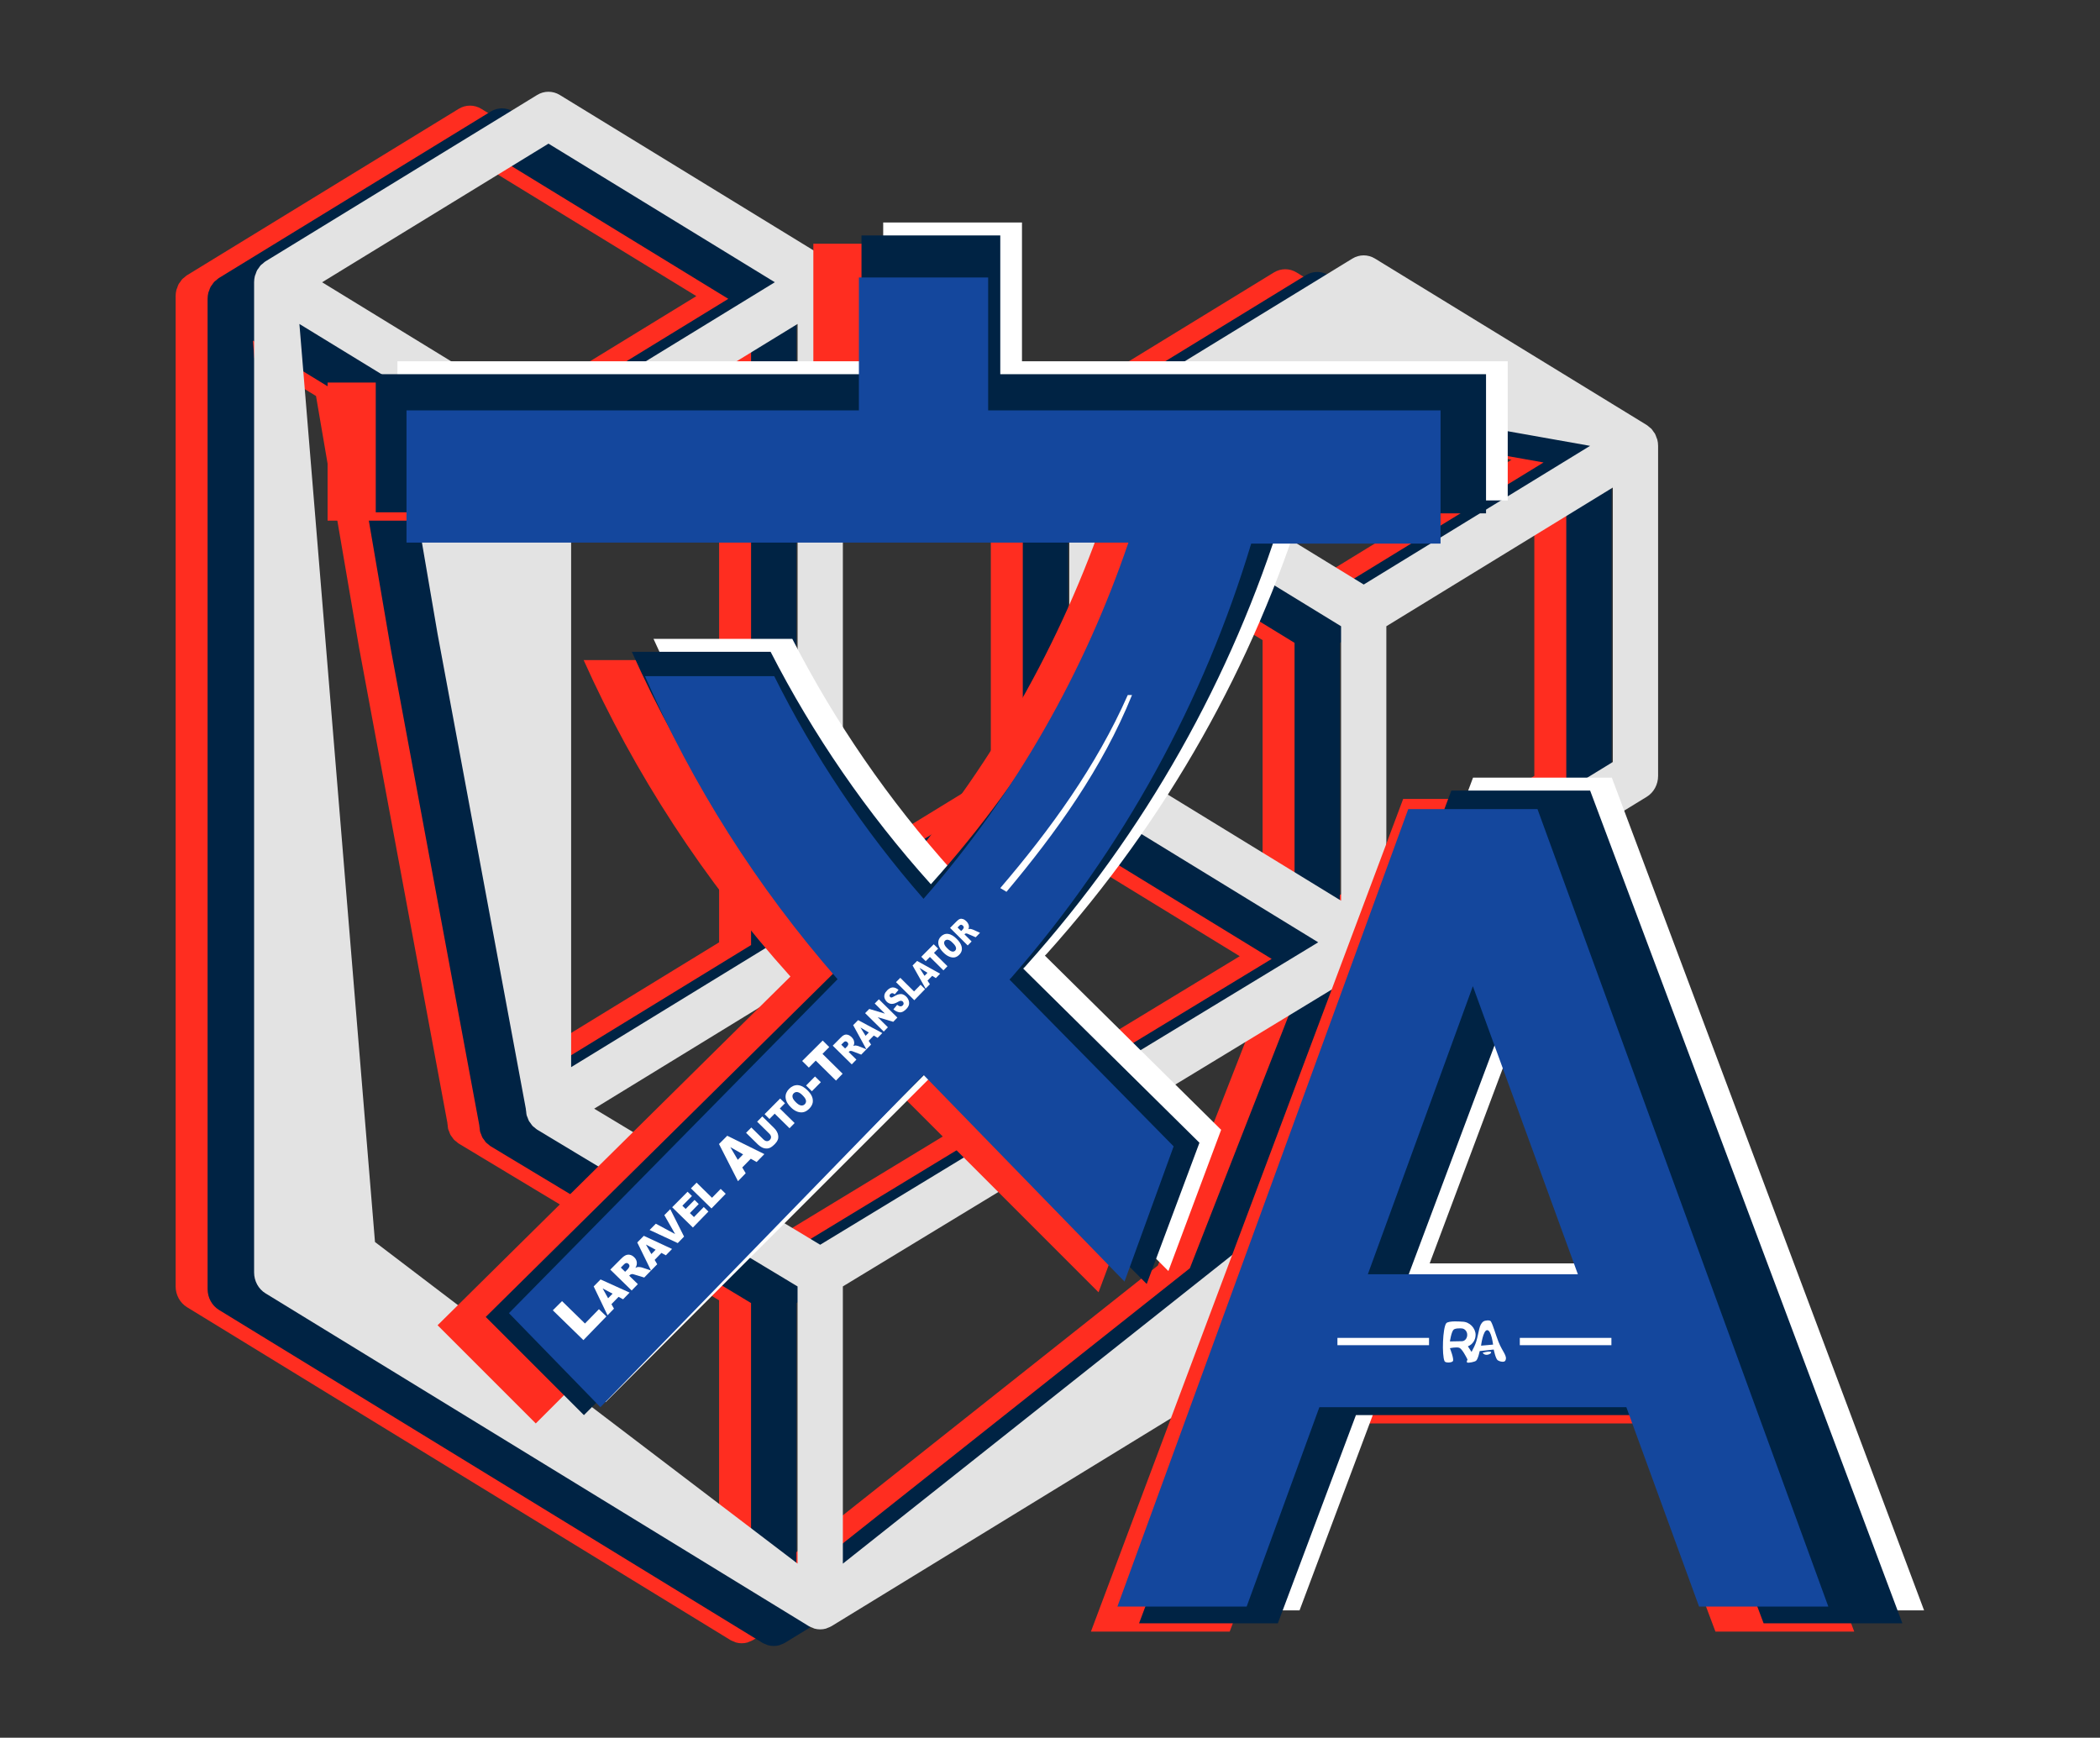 <?xml version="1.0" encoding="UTF-8" standalone="no"?><!DOCTYPE svg PUBLIC "-//W3C//DTD SVG 1.1//EN" "http://www.w3.org/Graphics/SVG/1.1/DTD/svg11.dtd"><svg width="100%" height="100%" viewBox="0 0 2417 2000" version="1.1" xmlns="http://www.w3.org/2000/svg" xmlns:xlink="http://www.w3.org/1999/xlink" xml:space="preserve" xmlns:serif="http://www.serif.com/" style="fill-rule:evenodd;clip-rule:evenodd;stroke-linejoin:round;stroke-miterlimit:2;"><rect x="0" y="0" width="2417" height="2000" fill="#333333" stroke="none"/><rect id="Artboard1" x="0" y="0" width="2416.67" height="2000" style="fill:none;"/><g id="combined-logo" serif:id="combined logo"><g id="Laravel"><path d="M1817.16,521.918c0.599,2.36 0.905,4.792 0.911,7.236l0,379.865c0,9.911 -5,19.096 -13.082,24.027l-299.696,183.562l-0,363.835c-0,9.901 -4.947,19.041 -13.018,24.027l-625.59,383.119c-1.432,0.865 -2.994,1.419 -4.556,2.008c-0.586,0.208 -1.139,0.588 -1.757,0.762c-4.373,1.225 -8.97,1.225 -13.343,-0c-0.716,-0.208 -1.367,-0.624 -2.05,-0.901c-1.432,-0.554 -2.929,-1.038 -4.296,-1.869l-625.46,-383.119c-8.077,-4.936 -13.076,-14.117 -13.082,-24.027l-0,-1139.59c-0,-2.493 0.325,-4.916 0.911,-7.27c0.195,-0.797 0.651,-1.524 0.911,-2.32c0.488,-1.454 0.944,-2.943 1.66,-4.293c0.488,-0.9 1.204,-1.627 1.79,-2.458c0.748,-1.108 1.432,-2.25 2.31,-3.22c0.749,-0.796 1.725,-1.385 2.571,-2.077c0.944,-0.831 1.79,-1.731 2.864,-2.389l0.033,0l312.746,-191.559c8.049,-4.928 17.986,-4.928 26.035,-0l312.746,191.559l0.065,0c1.041,0.692 1.92,1.558 2.864,2.354c0.846,0.693 1.79,1.316 2.538,2.078c0.911,1.004 1.562,2.146 2.343,3.254c0.554,0.831 1.302,1.558 1.758,2.458c0.748,1.385 1.171,2.839 1.692,4.293c0.26,0.796 0.716,1.523 0.911,2.354c0.599,2.36 0.906,4.792 0.912,7.236l-0,711.779l260.61,-159.639l0,-363.869c0,-2.424 0.326,-4.882 0.912,-7.202c0.227,-0.83 0.65,-1.558 0.911,-2.354c0.521,-1.454 0.976,-2.943 1.692,-4.293c0.488,-0.9 1.204,-1.627 1.757,-2.458c0.782,-1.108 1.432,-2.25 2.344,-3.22c0.748,-0.796 1.692,-1.385 2.538,-2.077c0.976,-0.831 1.822,-1.731 2.864,-2.389l0.032,0l312.779,-191.559c8.047,-4.935 17.988,-4.935 26.035,-0l312.746,191.559c1.107,0.693 1.953,1.558 2.929,2.354c0.814,0.693 1.757,1.316 2.506,2.078c0.911,1.004 1.562,2.146 2.343,3.254c0.586,0.831 1.302,1.558 1.757,2.458c0.749,1.35 1.172,2.839 1.693,4.293c0.293,0.796 0.716,1.524 0.911,2.354Zm-51.224,371.071l-0,-315.884l-109.445,67.027l-151.198,92.611l-0,315.885l260.675,-159.639l-0.032,0Zm-433.268,563.55l120.522,-308.218l-148.725,90.361l-424.697,257.86l-0,319.069l452.9,-359.072Zm-1078.39,-1067.74l86.991,1056.63l486.366,370.144l-0,-319.001l-299.533,-180.342l-0.098,-0.069l-0.13,-0.069c-1.009,-0.624 -1.855,-1.524 -2.799,-2.285c-0.814,-0.693 -1.757,-1.247 -2.473,-2.008l-0.065,-0.104c-0.847,-0.866 -1.432,-1.939 -2.148,-2.908c-0.651,-0.935 -1.432,-1.732 -1.953,-2.701l-0.032,-0.104c-0.586,-1.038 -0.944,-2.285 -1.367,-3.462c-0.423,-1.039 -0.977,-2.008 -1.237,-3.116l-0,-0.034c-0.325,-1.316 -0.391,-2.701 -0.521,-4.051c-0.13,-1.039 -0.39,-2.077 -0.39,-3.116l-0,-0.069l-101.559,-546.456l-49.607,-289.89l-109.445,-66.958l-0,-0.034Zm286.711,-207.52l-260.578,159.569l260.513,159.57l260.546,-159.604l-260.546,-159.535l0.065,-0Zm135.512,995.846l151.166,-92.577l0,-695.749l-109.445,67.026l-151.198,92.612l-0,695.749l109.477,-67.061Zm802.759,-694.287l-260.546,46.315l260.546,159.57l260.513,-159.604l-260.513,-46.281Zm-26.068,253.904l-151.199,-92.611l-109.444,-67.027l-0,315.884l151.166,92.577l109.477,67.062l-0,-315.885Zm-599.522,711.848l382.162,-232.101l191.032,-115.981l-260.351,-159.466l-299.761,183.597l-273.205,167.325l260.123,156.626Z" style="fill:#ff2d20;"/><path d="M1853.94,525.052c0.599,2.359 0.906,4.792 0.911,7.235l0,379.865c0.001,9.912 -5,19.096 -13.082,24.027l-299.696,183.562l-0,363.835c-0,9.902 -4.947,19.042 -13.018,24.027l-625.589,383.119c-1.432,0.866 -2.994,1.42 -4.557,2.008c-0.585,0.208 -1.139,0.589 -1.757,0.762c-4.373,1.225 -8.97,1.225 -13.343,-0c-0.716,-0.208 -1.367,-0.623 -2.05,-0.9c-1.432,-0.554 -2.929,-1.039 -4.296,-1.87l-625.459,-383.119c-8.078,-4.936 -13.077,-14.117 -13.083,-24.027l-0,-1139.59c-0,-2.492 0.325,-4.916 0.911,-7.27c0.195,-0.796 0.651,-1.523 0.911,-2.32c0.489,-1.454 0.944,-2.942 1.66,-4.293c0.488,-0.9 1.204,-1.627 1.79,-2.458c0.749,-1.108 1.432,-2.25 2.311,-3.22c0.748,-0.796 1.724,-1.384 2.571,-2.077c0.943,-0.831 1.79,-1.731 2.863,-2.389l0.033,0l312.746,-191.559c8.049,-4.927 17.986,-4.927 26.035,-0l312.746,191.559l0.065,0c1.042,0.693 1.92,1.558 2.864,2.355c0.846,0.692 1.79,1.315 2.538,2.077c0.912,1.004 1.563,2.146 2.344,3.254c0.553,0.831 1.301,1.558 1.757,2.458c0.749,1.385 1.172,2.839 1.692,4.293c0.261,0.797 0.716,1.524 0.912,2.355c0.599,2.359 0.905,4.792 0.911,7.235l-0,711.779l260.611,-159.639l-0,-363.869c-0,-2.424 0.325,-4.882 0.911,-7.201c0.228,-0.831 0.651,-1.558 0.911,-2.355c0.521,-1.454 0.976,-2.942 1.692,-4.293c0.488,-0.9 1.204,-1.627 1.758,-2.458c0.781,-1.108 1.432,-2.25 2.343,-3.22c0.748,-0.796 1.692,-1.384 2.538,-2.077c0.977,-0.831 1.823,-1.731 2.864,-2.389l0.033,0l312.778,-191.559c8.047,-4.934 17.988,-4.934 26.035,-0l312.746,191.559c1.107,0.693 1.953,1.558 2.929,2.355c0.814,0.692 1.758,1.315 2.506,2.077c0.911,1.004 1.562,2.146 2.343,3.254c0.586,0.831 1.302,1.558 1.758,2.458c0.748,1.351 1.171,2.839 1.692,4.293c0.293,0.797 0.716,1.524 0.911,2.355Zm-51.224,371.07l0,-315.884l-109.445,67.027l-151.198,92.612l-0,315.884l260.676,-159.639l-0.033,0Zm-433.268,563.55l120.522,-308.218l-148.725,90.362l-424.697,257.859l0,319.069l452.9,-359.072Zm-1078.39,-1067.74l86.992,1056.63l486.365,370.143l0,-319l-299.533,-180.343l-0.098,-0.069l-0.13,-0.069c-1.009,-0.623 -1.855,-1.523 -2.799,-2.285c-0.813,-0.693 -1.757,-1.247 -2.473,-2.008l-0.065,-0.104c-0.846,-0.866 -1.432,-1.939 -2.148,-2.908c-0.651,-0.935 -1.432,-1.731 -1.953,-2.701l-0.032,-0.104c-0.586,-1.038 -0.944,-2.285 -1.367,-3.462c-0.423,-1.038 -0.976,-2.008 -1.237,-3.116l0,-0.034c-0.325,-1.316 -0.39,-2.701 -0.52,-4.051c-0.131,-1.039 -0.391,-2.077 -0.391,-3.116l-0,-0.069l-101.558,-546.455l-49.608,-289.891l-109.445,-66.957l0,-0.035Zm286.711,-207.52l-260.578,159.569l260.513,159.57l260.546,-159.604l-260.546,-159.535l0.065,0Zm135.513,995.846l151.166,-92.577l-0,-695.749l-109.445,67.027l-151.199,92.612l0,695.748l109.478,-67.061Zm802.758,-694.286l-260.546,46.314l260.546,159.57l260.513,-159.604l-260.513,-46.28Zm-26.068,253.904l-151.198,-92.612l-109.445,-67.027l-0,315.884l151.166,92.578l109.477,67.061l0,-315.884Zm-599.522,711.847l382.162,-232.101l191.032,-115.981l-260.35,-159.465l-299.761,183.596l-273.206,167.325l260.123,156.626Z" style="fill:#002344;"/><path d="M1907.48,505.941c0.6,2.359 0.906,4.792 0.912,7.236l-0,379.864c-0,9.912 -5.001,19.096 -13.083,24.027l-299.696,183.562l0,363.835c0,9.902 -4.947,19.042 -13.017,24.027l-625.59,383.119c-1.432,0.866 -2.994,1.42 -4.556,2.008c-0.586,0.208 -1.139,0.589 -1.758,0.762c-4.372,1.225 -8.97,1.225 -13.343,-0c-0.716,-0.208 -1.366,-0.623 -2.05,-0.9c-1.432,-0.554 -2.929,-1.039 -4.296,-1.87l-625.459,-383.119c-8.077,-4.936 -13.076,-14.117 -13.083,-24.027l0,-1139.59c0,-2.493 0.326,-4.917 0.911,-7.271c0.196,-0.796 0.651,-1.523 0.912,-2.32c0.488,-1.454 0.943,-2.942 1.659,-4.293c0.489,-0.9 1.205,-1.627 1.79,-2.458c0.749,-1.108 1.432,-2.25 2.311,-3.219c0.748,-0.797 1.725,-1.385 2.571,-2.078c0.944,-0.831 1.79,-1.731 2.864,-2.389l0.032,0l312.746,-191.559c8.049,-4.927 17.986,-4.927 26.035,-0l312.746,191.559l0.066,0c1.041,0.693 1.92,1.558 2.863,2.355c0.847,0.692 1.79,1.315 2.539,2.077c0.911,1.004 1.562,2.146 2.343,3.254c0.553,0.831 1.302,1.558 1.757,2.458c0.749,1.385 1.172,2.839 1.693,4.293c0.26,0.797 0.716,1.524 0.911,2.355c0.599,2.359 0.905,4.792 0.911,7.236l0,711.778l260.611,-159.639l-0,-363.869c-0,-2.424 0.325,-4.882 0.911,-7.201c0.228,-0.831 0.651,-1.558 0.911,-2.354c0.521,-1.455 0.977,-2.943 1.693,-4.294c0.488,-0.9 1.204,-1.627 1.757,-2.458c0.781,-1.108 1.432,-2.25 2.343,-3.219c0.749,-0.797 1.692,-1.385 2.539,-2.078c0.976,-0.831 1.822,-1.731 2.863,-2.389l0.033,0l312.779,-191.559c8.047,-4.934 17.987,-4.934 26.035,-0l312.746,191.559c1.106,0.693 1.952,1.558 2.929,2.355c0.813,0.692 1.757,1.315 2.505,2.077c0.912,1.004 1.563,2.146 2.344,3.254c0.585,0.831 1.301,1.558 1.757,2.458c0.748,1.351 1.171,2.839 1.692,4.294c0.293,0.796 0.716,1.523 0.911,2.354Zm-51.224,371.07l0,-315.884l-109.444,67.027l-151.199,92.612l0,315.884l260.676,-159.639l-0.033,0Zm-433.267,563.55l120.521,-308.218l-148.725,90.362l-424.697,257.859l0,319.07l452.901,-359.073Zm-1078.39,-1067.74l86.992,1056.63l486.365,370.143l0,-319l-299.533,-180.343l-0.098,-0.069l-0.13,-0.069c-1.009,-0.623 -1.855,-1.523 -2.798,-2.285c-0.814,-0.692 -1.758,-1.246 -2.474,-2.008l-0.065,-0.104c-0.846,-0.865 -1.432,-1.939 -2.148,-2.908c-0.651,-0.935 -1.432,-1.731 -1.952,-2.701l-0.033,-0.103c-0.586,-1.039 -0.944,-2.285 -1.367,-3.463c-0.423,-1.038 -0.976,-2.008 -1.236,-3.115l-0,-0.035c-0.326,-1.316 -0.391,-2.701 -0.521,-4.051c-0.13,-1.038 -0.391,-2.077 -0.391,-3.116l0,-0.069l-101.558,-546.455l-49.608,-289.891l-109.445,-66.957l0,-0.035Zm286.711,-207.52l-260.578,159.57l260.513,159.569l260.546,-159.604l-260.546,-159.535l0.065,0Zm135.513,995.846l151.166,-92.577l-0,-695.749l-109.445,67.027l-151.199,92.612l0,695.749l109.478,-67.062Zm802.758,-694.286l-260.546,46.315l260.546,159.569l260.513,-159.604l-260.513,-46.28Zm-26.068,253.904l-151.198,-92.612l-109.445,-67.027l0,315.884l151.166,92.578l109.477,67.061l0,-315.884Zm-599.522,711.848l382.162,-232.101l191.033,-115.982l-260.351,-159.465l-299.761,183.596l-273.205,167.325l260.122,156.627Z" style="fill:#e3e3e3;"/></g><g id="translate"><path d="M1325.07,1324.79l-202.863,-200.467l2.396,-2.396c138.969,-154.943 238.005,-333.048 296.308,-521.535l234.012,0l0,-160.134l-559.072,-0l-0,-159.735l-159.735,-0l-0,159.735l-559.073,-0l0,158.936l892.12,0c-53.91,154.144 -138.171,300.302 -253.18,428.09c-74.277,-82.663 -135.775,-172.514 -184.494,-267.556l-159.735,-0c58.304,130.184 138.171,253.18 238.005,364.195l-406.126,401.334l113.013,113.013l399.337,-399.337l248.388,248.387l60.699,-162.53Zm449.654,-405.327l-159.735,-0l-359.403,958.409l159.735,0l89.851,-239.602l379.37,-0l89.851,239.602l159.735,0l-359.404,-958.409Zm-209.652,559.072l129.785,-346.226l129.784,346.226l-259.569,-0Z" style="fill:#ff2d20;fill-rule:nonzero;"/><path d="M1405.47,1300.33l-202.863,-200.467l2.396,-2.396c138.969,-154.943 238.005,-333.047 296.308,-521.535l234.012,0l0,-160.134l-559.072,0l-0,-159.735l-159.735,0l-0,159.735l-559.073,0l0,158.936l892.12,0c-53.91,154.145 -138.171,300.302 -253.18,428.09c-74.277,-82.663 -135.775,-172.514 -184.494,-267.556l-159.735,-0c58.304,130.184 138.171,253.18 238.005,364.196l-406.126,401.334l113.013,113.012l399.337,-399.337l248.388,248.388l60.699,-162.531Zm449.654,-405.327l-159.735,-0l-359.403,958.41l159.735,-0l89.85,-239.603l379.371,0l89.851,239.603l159.735,-0l-359.404,-958.41Zm-209.652,559.072l129.785,-346.225l129.784,346.225l-259.569,0Z" style="fill:#fff;fill-rule:nonzero;"/><path d="M1380.5,1315.21l-202.863,-200.467l2.396,-2.396c138.969,-154.943 238.005,-333.048 296.308,-521.535l234.012,-0l-0,-160.134l-559.073,-0l0,-159.735l-159.735,-0l0,159.735l-559.072,-0l0,158.936l892.12,-0c-53.911,154.144 -138.171,300.302 -253.18,428.09c-74.277,-82.663 -135.775,-172.514 -184.494,-267.556l-159.735,-0c58.303,130.184 138.171,253.18 238.005,364.195l-406.126,401.334l113.013,113.013l399.337,-399.338l248.388,248.388l60.699,-162.53Zm449.654,-405.327l-159.735,-0l-359.404,958.409l159.735,0l89.851,-239.602l379.371,-0l89.851,239.602l159.735,0l-359.404,-958.409Zm-209.652,559.072l129.785,-346.226l129.784,346.226l-259.569,-0Z" style="fill:#002344;fill-rule:nonzero;"/><path d="M1350.8,1319.37l-188.934,-191.975l2.232,-2.295c129.427,-148.379 221.662,-318.939 275.962,-499.441l217.943,-0l-0,-153.351l-520.683,0l-0,-152.968l-148.767,0l0,152.968l-520.683,0l0,152.204l830.861,-0c-50.208,147.614 -128.683,287.58 -235.795,409.955c-69.176,-79.161 -126.451,-165.206 -171.825,-256.222l-148.766,-0c54.299,124.669 128.683,242.454 221.662,348.767l-378.239,384.333l105.252,108.225l371.916,-382.421l231.332,237.866l56.532,-155.645Zm418.777,-388.157l-148.766,0l-334.725,917.809l148.767,0l83.681,-229.452l353.32,0l83.682,229.452l148.766,0l-334.725,-917.809Zm-195.256,535.389l120.873,-331.559l120.873,331.559l-241.746,-0Z" style="fill:#14479d;fill-rule:nonzero;"/></g><g id="Laravel-Auto-Translator" serif:id="Laravel Auto-Translator"><g transform="matrix(3.579,-3.655,3.655,3.579,-3314.16,227.319)"><g transform="matrix(12,0,0,12,360.028,736.018)"><path d="M0.115,-0.757c-0,0 0.244,0.003 0.244,0.003c-0,0.2 0,0.4 0.001,0.601c-0,-0 0.375,-0.001 0.375,-0.001c0,0 0.001,0.195 0.001,0.195c-0.206,0.001 -0.413,0.002 -0.619,0.003c-0.001,-0.267 -0.002,-0.534 -0.002,-0.801Z" style="fill:#fff;fill-rule:nonzero;"/></g><g transform="matrix(8.571,0,0,8.571,368.031,736.018)"><path d="M0.687,-0.074c0,0 -0.268,0.001 -0.268,0.001c-0,-0 -0.037,0.13 -0.037,0.13c0,0 -0.243,0.001 -0.243,0.001c0.096,-0.264 0.191,-0.527 0.287,-0.79c0,-0 0.257,0.001 0.257,0.001c0.095,0.262 0.191,0.524 0.287,0.786c-0,0 -0.245,0.001 -0.245,0.001c0,-0 -0.038,-0.13 -0.038,-0.13Zm-0.05,-0.17c0,0 -0.084,-0.283 -0.084,-0.283c-0,-0 -0.084,0.283 -0.084,0.283c0,0 0.168,0 0.168,0Z" style="fill:#fff;fill-rule:nonzero;"/></g><g transform="matrix(8.571,0,0,8.571,374.699,736.018)"><path d="M0.269,0.055c-0.001,-0.261 -0.001,-0.522 -0.001,-0.784c-0,0 0.385,0.003 0.385,0.003c0.053,0 0.111,0.002 0.162,0.02c0.037,0.013 0.068,0.038 0.09,0.071c0.025,0.038 0.034,0.082 0.034,0.126c0.001,0.039 -0.007,0.078 -0.026,0.112c-0.017,0.031 -0.042,0.057 -0.071,0.076c-0.024,0.015 -0.053,0.024 -0.081,0.031c0.019,0.006 0.044,0.016 0.06,0.028c0.012,0.009 0.029,0.031 0.037,0.041c0.009,0.012 0.025,0.033 0.032,0.048c-0,0 0.111,0.225 0.111,0.225c-0,0 -0.258,0.001 -0.258,0.001c-0,0 -0.124,-0.238 -0.124,-0.238c-0.009,-0.018 -0.023,-0.046 -0.041,-0.06c-0.017,-0.012 -0.037,-0.018 -0.057,-0.018l-0.02,0c-0,0 0.001,0.317 0.001,0.317c-0,-0 -0.233,0.001 -0.233,0.001Zm0.231,-0.466c0,0 0.098,0.001 0.098,0.001c0.015,-0 0.049,-0.008 0.06,-0.011c0.016,-0.003 0.029,-0.012 0.038,-0.024c0.009,-0.013 0.014,-0.029 0.014,-0.045c0,-0.022 -0.006,-0.044 -0.023,-0.058c-0.022,-0.02 -0.058,-0.021 -0.086,-0.021c0,0 -0.101,-0 -0.101,-0c0,-0 0,0.158 0,0.158Z" style="fill:#fff;fill-rule:nonzero;"/></g><g transform="matrix(8.571,0,0,8.571,381.366,736.018)"><path d="M0.743,-0.077c0,0 -0.256,0.001 -0.256,0.001c0,-0 -0.034,0.128 -0.034,0.128c-0,-0 -0.232,0 -0.232,0c0.091,-0.258 0.182,-0.516 0.274,-0.774c0,-0 0.245,0.001 0.245,0.001c0.09,0.257 0.181,0.514 0.272,0.771c-0,-0 -0.233,0 -0.233,0c0,0 -0.036,-0.127 -0.036,-0.127Zm-0.047,-0.167c-0,0 -0.081,-0.277 -0.081,-0.277c0,-0 -0.079,0.277 -0.079,0.277c-0,0 0.16,0 0.16,0Z" style="fill:#fff;fill-rule:nonzero;"/></g><g transform="matrix(8.571,0,0,8.571,387.56,736.018)"><path d="M0.233,-0.72c-0,0 0.232,0.002 0.232,0.002c0.053,0.184 0.106,0.368 0.16,0.552c0.052,-0.183 0.104,-0.367 0.157,-0.55c-0,0 0.221,0.001 0.221,0.001c-0.087,0.255 -0.174,0.509 -0.261,0.763c0,0 -0.238,0.001 -0.238,0.001c-0.09,-0.256 -0.181,-0.512 -0.271,-0.769Z" style="fill:#fff;fill-rule:nonzero;"/></g><g transform="matrix(8.571,0,0,8.571,394.227,736.018)"><path d="M0.296,-0.714c0.191,0.001 0.383,0.002 0.574,0.004c0,-0 0,0.161 0,0.161c0,0 -0.358,-0.002 -0.358,-0.002c-0,0 -0,0.121 -0,0.121c-0,0 0.332,0.001 0.332,0.001c0,0 0,0.154 0,0.154c0,0 -0.332,-0 -0.332,-0c-0,-0 0,0.15 0,0.15c0,-0 0.369,-0.001 0.369,-0.001c-0,0 -0,0.171 -0,0.171c-0.195,0.001 -0.39,0.002 -0.585,0.002c-0,-0.254 -0,-0.507 -0,-0.761Z" style="fill:#fff;fill-rule:nonzero;"/></g><g transform="matrix(8.571,0,0,8.571,400.417,736.018)"><path d="M0.273,-0.709c-0,-0 0.211,0.001 0.211,0.001c-0.001,0.189 -0.001,0.378 -0.001,0.567c0,0 0.326,-0 0.326,-0c0,-0 0.001,0.184 0.001,0.184c-0.179,0.001 -0.358,0.001 -0.537,0.002c-0.001,-0.252 -0.001,-0.503 -0,-0.754Z" style="fill:#fff;fill-rule:nonzero;"/></g><g transform="matrix(12,0,0,12,410.136,736.018)"><path d="M0.567,-0.093c-0,-0 -0.229,-0 -0.229,-0c-0,-0 -0.032,0.122 -0.032,0.122c0,0 -0.208,0.001 -0.208,0.001c0.083,-0.248 0.165,-0.495 0.249,-0.742c-0,-0 0.219,0.002 0.219,0.002c0.08,0.246 0.16,0.492 0.241,0.738c-0,-0 -0.208,0 -0.208,0c-0,0 -0.032,-0.121 -0.032,-0.121Zm-0.042,-0.16c0,0 -0.071,-0.266 -0.071,-0.266c-0,-0 -0.072,0.266 -0.072,0.266c-0,-0 0.143,0 0.143,0Z" style="fill:#fff;fill-rule:nonzero;"/></g><g transform="matrix(8.571,0,0,8.571,419.47,736.018)"><path d="M0.516,-0.692c0,-0 0.194,0.001 0.194,0.001c-0,0 -0.001,0.434 -0.001,0.434c-0,0.042 -0.006,0.083 -0.018,0.122c-0.011,0.037 -0.029,0.071 -0.054,0.101c-0.021,0.025 -0.047,0.047 -0.078,0.06c-0.042,0.019 -0.09,0.025 -0.136,0.025c-0.033,0 -0.067,-0.003 -0.1,-0.007c-0.032,-0.005 -0.064,-0.013 -0.092,-0.03c-0.027,-0.016 -0.049,-0.038 -0.068,-0.063c-0.019,-0.025 -0.034,-0.054 -0.042,-0.084c-0.01,-0.041 -0.018,-0.083 -0.018,-0.124c0,-0 0.001,-0.438 0.001,-0.438c0,-0 0.196,0.001 0.196,0.001c0,0 -0.001,0.447 -0.001,0.447c0,0.033 0.007,0.068 0.029,0.094c0.02,0.023 0.049,0.034 0.08,0.034c0.03,-0.001 0.059,-0.01 0.079,-0.034c0.022,-0.025 0.028,-0.061 0.028,-0.093c0,-0 0.001,-0.446 0.001,-0.446Z" style="fill:#fff;fill-rule:nonzero;"/></g><g transform="matrix(8.571,0,0,8.571,426.61,736.018)"><path d="M-0.039,-0.69c0.193,0.001 0.386,0.003 0.579,0.004c0,0 -0,0.178 -0,0.178c-0,0 -0.193,-0.001 -0.193,-0.001c-0.001,0.182 -0.001,0.363 -0.001,0.545c-0,-0 -0.191,0 -0.191,0c0,-0.182 0,-0.364 0.001,-0.546c-0,0 -0.196,-0.001 -0.196,-0.001c0,0 0.001,-0.179 0.001,-0.179Z" style="fill:#fff;fill-rule:nonzero;"/></g><g transform="matrix(8.571,0,0,8.571,432.507,736.018)"><path d="M-0.116,-0.325c-0,-0.096 0.019,-0.198 0.084,-0.274c0.058,-0.068 0.142,-0.097 0.23,-0.096c0.087,0 0.173,0.029 0.231,0.097c0.062,0.075 0.08,0.175 0.079,0.269c0,0.069 -0.007,0.142 -0.035,0.206c-0.022,0.05 -0.057,0.094 -0.102,0.125c-0.05,0.032 -0.109,0.044 -0.167,0.045c-0.058,-0 -0.119,-0.009 -0.17,-0.039c-0.048,-0.028 -0.084,-0.072 -0.109,-0.122c-0.032,-0.065 -0.042,-0.139 -0.041,-0.211Zm0.187,0.002c0,0.051 0.003,0.113 0.034,0.156c0.022,0.031 0.055,0.048 0.093,0.048c0.037,-0 0.071,-0.016 0.092,-0.047c0.032,-0.045 0.033,-0.114 0.034,-0.166c-0,-0.049 -0.004,-0.107 -0.034,-0.148c-0.022,-0.031 -0.056,-0.047 -0.093,-0.047c-0.037,-0.001 -0.069,0.017 -0.091,0.047c-0.031,0.043 -0.034,0.106 -0.035,0.157Z" style="fill:#fff;fill-rule:nonzero;"/></g><g transform="matrix(12,0,0,12,439.647,736.018)"><path d="M-0.186,-0.313c-0,0 0.238,0.001 0.238,0.001c0,0 0,0.153 0,0.153c0,-0 -0.239,-0.001 -0.239,-0.001c0,0 0.001,-0.153 0.001,-0.153Z" style="fill:#fff;fill-rule:nonzero;"/></g><g transform="matrix(12,0,0,12,443.643,736.018)"><path d="M-0.242,-0.687c0.181,0.003 0.362,0.005 0.543,0.007c0,-0 -0.001,0.173 -0.001,0.173c-0,0 -0.18,-0.001 -0.18,-0.001c-0.001,0.177 -0.002,0.353 -0.002,0.53c-0,0 -0.179,0.001 -0.179,0.001c0.001,-0.178 0.001,-0.355 0.002,-0.533c0,0 -0.184,-0.001 -0.184,-0.001c0,-0 0.001,-0.176 0.001,-0.176Z" style="fill:#fff;fill-rule:nonzero;"/></g><g transform="matrix(8.571,0,0,8.571,452.309,736.018)"><path d="M-0.503,0.03c0,-0.233 0.001,-0.467 0.002,-0.7c0,-0 0.291,0.002 0.291,0.002c0.04,0 0.084,0.002 0.122,0.018c0.03,0.012 0.053,0.036 0.068,0.064c0.019,0.034 0.026,0.074 0.026,0.113c-0.001,0.034 -0.006,0.069 -0.021,0.1c-0.012,0.026 -0.031,0.05 -0.054,0.068c-0.018,0.013 -0.04,0.021 -0.061,0.027c0.014,0.006 0.033,0.015 0.045,0.026c0.009,0.008 0.022,0.028 0.027,0.036c0.008,0.012 0.019,0.03 0.024,0.044c0,-0 0.083,0.201 0.083,0.201c-0,0 -0.195,0 -0.195,0c0,0 -0.092,-0.213 -0.092,-0.213c-0.007,-0.015 -0.017,-0.04 -0.031,-0.053c-0.012,-0.011 -0.027,-0.017 -0.043,-0.017l-0.015,0c-0,0 -0.001,0.284 -0.001,0.284c0,-0 -0.175,0 -0.175,0Zm0.176,-0.416c0,0 0.074,0.001 0.074,0.001c0.012,-0 0.037,-0.007 0.046,-0.01c0.012,-0.003 0.021,-0.011 0.028,-0.022c0.008,-0.012 0.011,-0.026 0.011,-0.04c0,-0.018 -0.004,-0.038 -0.017,-0.052c-0.016,-0.017 -0.043,-0.018 -0.065,-0.018c0,-0 -0.076,-0.001 -0.076,-0.001c0,0 -0.001,0.142 -0.001,0.142Z" style="fill:#fff;fill-rule:nonzero;"/></g><g transform="matrix(8.571,0,0,8.571,458.976,736.018)"><path d="M-0.335,-0.086c0,0 -0.193,0 -0.193,0c-0,0 -0.027,0.115 -0.027,0.115c-0,-0 -0.175,0 -0.175,0c0.07,-0.231 0.14,-0.462 0.211,-0.693c-0,-0 0.185,0.001 0.185,0.001c0.067,0.231 0.134,0.461 0.202,0.691c-0,-0 -0.176,0 -0.176,0c-0,0 -0.027,-0.114 -0.027,-0.114Zm-0.035,-0.149c0,-0 -0.059,-0.249 -0.059,-0.249c-0,-0 -0.062,0.249 -0.062,0.249c0,-0 0.121,-0 0.121,-0Z" style="fill:#fff;fill-rule:nonzero;"/></g><g transform="matrix(8.571,0,0,8.571,465.644,736.018)"><path d="M-0.852,-0.66c-0,-0 0.155,0.001 0.155,0.001c0,-0 0.2,0.38 0.2,0.38c0,0 0.002,-0.378 0.002,-0.378c0,-0 0.155,0.001 0.155,0.001c-0.001,0.227 -0.002,0.455 -0.003,0.682c0,0 -0.155,0.001 -0.155,0.001c0,-0 -0.199,-0.377 -0.199,-0.377c-0,0 -0.002,0.377 -0.002,0.377c0,0 -0.156,0.001 -0.156,0.001c0,-0.23 0.001,-0.459 0.003,-0.688Z" style="fill:#fff;fill-rule:nonzero;"/></g><g transform="matrix(8.571,0,0,8.571,472.784,736.018)"><path d="M-1.095,-0.199c0,-0 0.155,-0.013 0.155,-0.013c0.003,0.026 0.007,0.053 0.02,0.075c0.016,0.026 0.041,0.041 0.072,0.041c0.02,-0 0.039,-0.006 0.053,-0.021c0.012,-0.014 0.019,-0.031 0.019,-0.049c0,-0.017 -0.006,-0.034 -0.018,-0.047c-0.019,-0.023 -0.055,-0.032 -0.082,-0.04c-0.055,-0.016 -0.114,-0.039 -0.152,-0.083c-0.032,-0.036 -0.046,-0.083 -0.046,-0.131c0.001,-0.035 0.009,-0.069 0.025,-0.099c0.015,-0.031 0.04,-0.056 0.071,-0.073c0.039,-0.022 0.086,-0.026 0.129,-0.026c0.054,0.001 0.112,0.012 0.153,0.05c0.041,0.039 0.056,0.099 0.061,0.154c-0,-0 -0.152,0.011 -0.152,0.011c-0.003,-0.024 -0.009,-0.049 -0.025,-0.067c-0.014,-0.015 -0.034,-0.021 -0.054,-0.021c-0.015,-0.001 -0.031,0.003 -0.042,0.015c-0.01,0.01 -0.015,0.023 -0.015,0.038c-0,0.011 0.004,0.021 0.012,0.029c0.012,0.014 0.037,0.02 0.054,0.025c0.051,0.015 0.106,0.031 0.151,0.061c0.028,0.019 0.052,0.044 0.066,0.075c0.014,0.031 0.021,0.066 0.02,0.1c0,0.042 -0.009,0.083 -0.028,0.12c-0.017,0.035 -0.044,0.064 -0.077,0.084c-0.038,0.021 -0.083,0.028 -0.126,0.028c-0.066,0 -0.143,-0.011 -0.186,-0.066c-0.037,-0.049 -0.054,-0.11 -0.058,-0.17Z" style="fill:#fff;fill-rule:nonzero;"/></g><g transform="matrix(8.571,0,0,8.571,478.974,736.018)"><path d="M-1.259,-0.65c0,-0 0.16,0.001 0.16,0.001c-0.001,0.169 -0.002,0.339 -0.003,0.508c-0,-0 0.246,-0 0.246,-0c0,-0 -0.001,0.165 -0.001,0.165c-0.135,0 -0.27,0.001 -0.405,0.001c0.001,-0.225 0.002,-0.45 0.003,-0.675Z" style="fill:#fff;fill-rule:nonzero;"/></g><g transform="matrix(8.571,0,0,8.571,484.691,736.018)"><path d="M-1.142,-0.087c0,0 -0.177,0 -0.177,0c0,0 -0.024,0.111 -0.024,0.111c-0,-0 -0.16,0 -0.16,0c0.064,-0.223 0.129,-0.446 0.194,-0.669c-0,0 0.169,0.002 0.169,0.002c0.061,0.222 0.122,0.444 0.183,0.666c0,-0 -0.161,0 -0.161,0c0,0 -0.024,-0.11 -0.024,-0.11Zm-0.031,-0.144c-0,0 -0.054,-0.24 -0.054,-0.24c-0,-0 -0.057,0.24 -0.057,0.24c-0,-0 0.111,0 0.111,0Z" style="fill:#fff;fill-rule:nonzero;"/></g><g transform="matrix(8.571,0,0,8.571,490.768,736.018)"><path d="M-1.695,-0.642c0.154,0.001 0.309,0.003 0.463,0.004c-0,0 -0.001,0.163 -0.001,0.163c-0,0 -0.155,-0.001 -0.155,-0.001c-0.001,0.166 -0.002,0.332 -0.003,0.498c0,0 -0.152,0.001 -0.152,0.001c0.001,-0.167 0.002,-0.333 0.003,-0.5c0,0 -0.156,-0.001 -0.156,-0.001c-0,0 0.001,-0.164 0.001,-0.164Z" style="fill:#fff;fill-rule:nonzero;"/></g><g transform="matrix(8.571,0,0,8.571,496.665,736.018)"><path d="M-1.897,-0.307c0.001,-0.087 0.015,-0.18 0.069,-0.251c0.044,-0.059 0.111,-0.089 0.184,-0.088c0.073,0 0.141,0.029 0.184,0.089c0.051,0.07 0.064,0.162 0.063,0.246c-0,0.063 -0.006,0.129 -0.029,0.188c-0.017,0.045 -0.044,0.085 -0.082,0.115c-0.039,0.029 -0.087,0.041 -0.134,0.041c-0.047,-0 -0.096,-0.009 -0.135,-0.035c-0.041,-0.027 -0.068,-0.069 -0.087,-0.113c-0.026,-0.06 -0.033,-0.127 -0.033,-0.192Zm0.151,0.001c-0.001,0.046 0.001,0.103 0.026,0.143c0.016,0.027 0.042,0.044 0.074,0.044c0.031,-0 0.058,-0.016 0.074,-0.043c0.027,-0.042 0.027,-0.104 0.027,-0.152c0.001,-0.044 -0.002,-0.097 -0.026,-0.135c-0.017,-0.027 -0.043,-0.043 -0.074,-0.044c-0.031,0 -0.057,0.018 -0.073,0.043c-0.026,0.041 -0.028,0.098 -0.028,0.144Z" style="fill:#fff;fill-rule:nonzero;"/></g><g transform="matrix(8.571,0,0,8.571,503.805,736.018)"><path d="M-2.151,0.021c0.002,-0.218 0.003,-0.435 0.005,-0.653c-0,-0 0.244,0.002 0.244,0.002c0.034,0.001 0.071,0.003 0.102,0.017c0.026,0.012 0.045,0.035 0.057,0.06c0.016,0.032 0.021,0.069 0.021,0.105c-0,0.032 -0.005,0.064 -0.018,0.093c-0.01,0.024 -0.025,0.046 -0.046,0.063c-0.014,0.012 -0.033,0.02 -0.051,0.026c0.013,0.005 0.028,0.014 0.038,0.024c0.008,0.007 0.018,0.026 0.023,0.034c0.006,0.011 0.015,0.028 0.02,0.04c-0,0 0.068,0.188 0.068,0.188c0,0 -0.163,0 -0.163,0c0,0 -0.076,-0.198 -0.076,-0.198c-0.006,-0.015 -0.014,-0.038 -0.026,-0.05c-0.01,-0.01 -0.022,-0.016 -0.036,-0.016l-0.013,0c0,0 -0.002,0.265 -0.002,0.265c0,-0 -0.147,-0 -0.147,-0Zm0.15,-0.388c-0,0 0.061,0.001 0.061,0.001c0.01,-0 0.032,-0.007 0.039,-0.009c0.011,-0.003 0.019,-0.011 0.024,-0.02c0.006,-0.012 0.009,-0.025 0.009,-0.038c0,-0.017 -0.003,-0.035 -0.014,-0.048c-0.013,-0.016 -0.036,-0.018 -0.054,-0.018c0,0 -0.064,-0 -0.064,-0c-0,-0 -0.001,0.132 -0.001,0.132Z" style="fill:#fff;fill-rule:nonzero;"/></g></g></g><g id="RQA-line" serif:id="RQA line"><g><path d="M1704.62,1548.76c0,0 2.256,-17.91 7.062,-17.878c4.78,0.033 6.784,16.66 6.784,16.66l-13.846,1.218Zm-16.407,-9.62c-0.323,0.897 -0.762,1.677 -1.315,2.339c-0.554,0.663 -1.212,1.185 -1.973,1.57c-0.762,0.384 -1.582,0.576 -2.458,0.576l-13.676,0.257c0,-0 1.553,-10.858 4.158,-13.464c2.044,-2.043 9.103,-1.531 9.103,-1.531c0.83,0 1.649,0.183 2.457,0.545c0.807,0.364 1.523,0.876 2.146,1.538c0.624,0.663 1.119,1.442 1.489,2.339c0.369,0.897 0.554,1.88 0.554,2.947c-0,1.026 -0.163,1.987 -0.485,2.884m36.538,5.347c-3.602,-9.14 -6.179,-19.202 -8.846,-23.665c-1.084,-1.812 -6.7,-1.186 -8.446,0c-5.405,3.671 -4.971,11.923 -8.363,23.097c-1.203,3.966 -3.351,8.214 -5.421,12.033l-4.216,-6.431c2.723,-1.068 4.881,-2.809 6.473,-5.223c1.592,-2.413 2.388,-5.094 2.388,-8.042c0,-1.836 -0.392,-3.662 -1.176,-5.478c-0.786,-1.815 -1.87,-3.438 -3.254,-4.87c-1.385,-1.431 -3.035,-2.584 -4.95,-3.46c-1.916,-0.875 -4.005,-1.314 -6.265,-1.314c-0,0 -15.599,-1.441 -18.156,1.872c-3.999,5.179 -5.179,36.539 -1.919,43.624c0.998,2.169 8.087,1.885 9.554,-0c1.719,-2.211 -3.363,-14.961 -3.363,-14.961c0,-0 8.285,-1.774 11.115,-0.29c3.071,1.611 7.269,9.577 9.11,13.311c-0.855,1.903 -1.118,3.167 -0.318,3.462c1.929,0.712 8.608,-0.793 10.121,-2.008c2.427,-1.95 4.209,-11.168 4.209,-11.168l16.179,-1.767c0,-0 2.086,10.669 4.62,12.38c2.036,1.376 7.365,2.785 8.685,0.431c2.928,-5.222 -3.243,-10.067 -7.761,-21.533" style="fill:#fff;fill-rule:nonzero;"/><path d="M1706.43,1556.91c4.762,7.415 19.553,-5.346 0,0" style="fill:#fff;fill-rule:nonzero;"/></g><rect x="1539.32" y="1539.81" width="105.427" height="8.401" style="fill:#fff;"/><rect x="1749.23" y="1539.81" width="105.427" height="8.401" style="fill:#fff;"/></g><g><path d="M1302.88,799.936c-34.077,84.27 -87.247,158.258 -144.47,226.462c-2.396,-1.4 -4.774,-2.826 -7.14,-4.285c57.46,-67.241 110.399,-139.972 146.746,-222.203c1.622,0.01 3.243,0.018 4.864,0.026Z" style="fill:#fff;"/></g></g></svg>